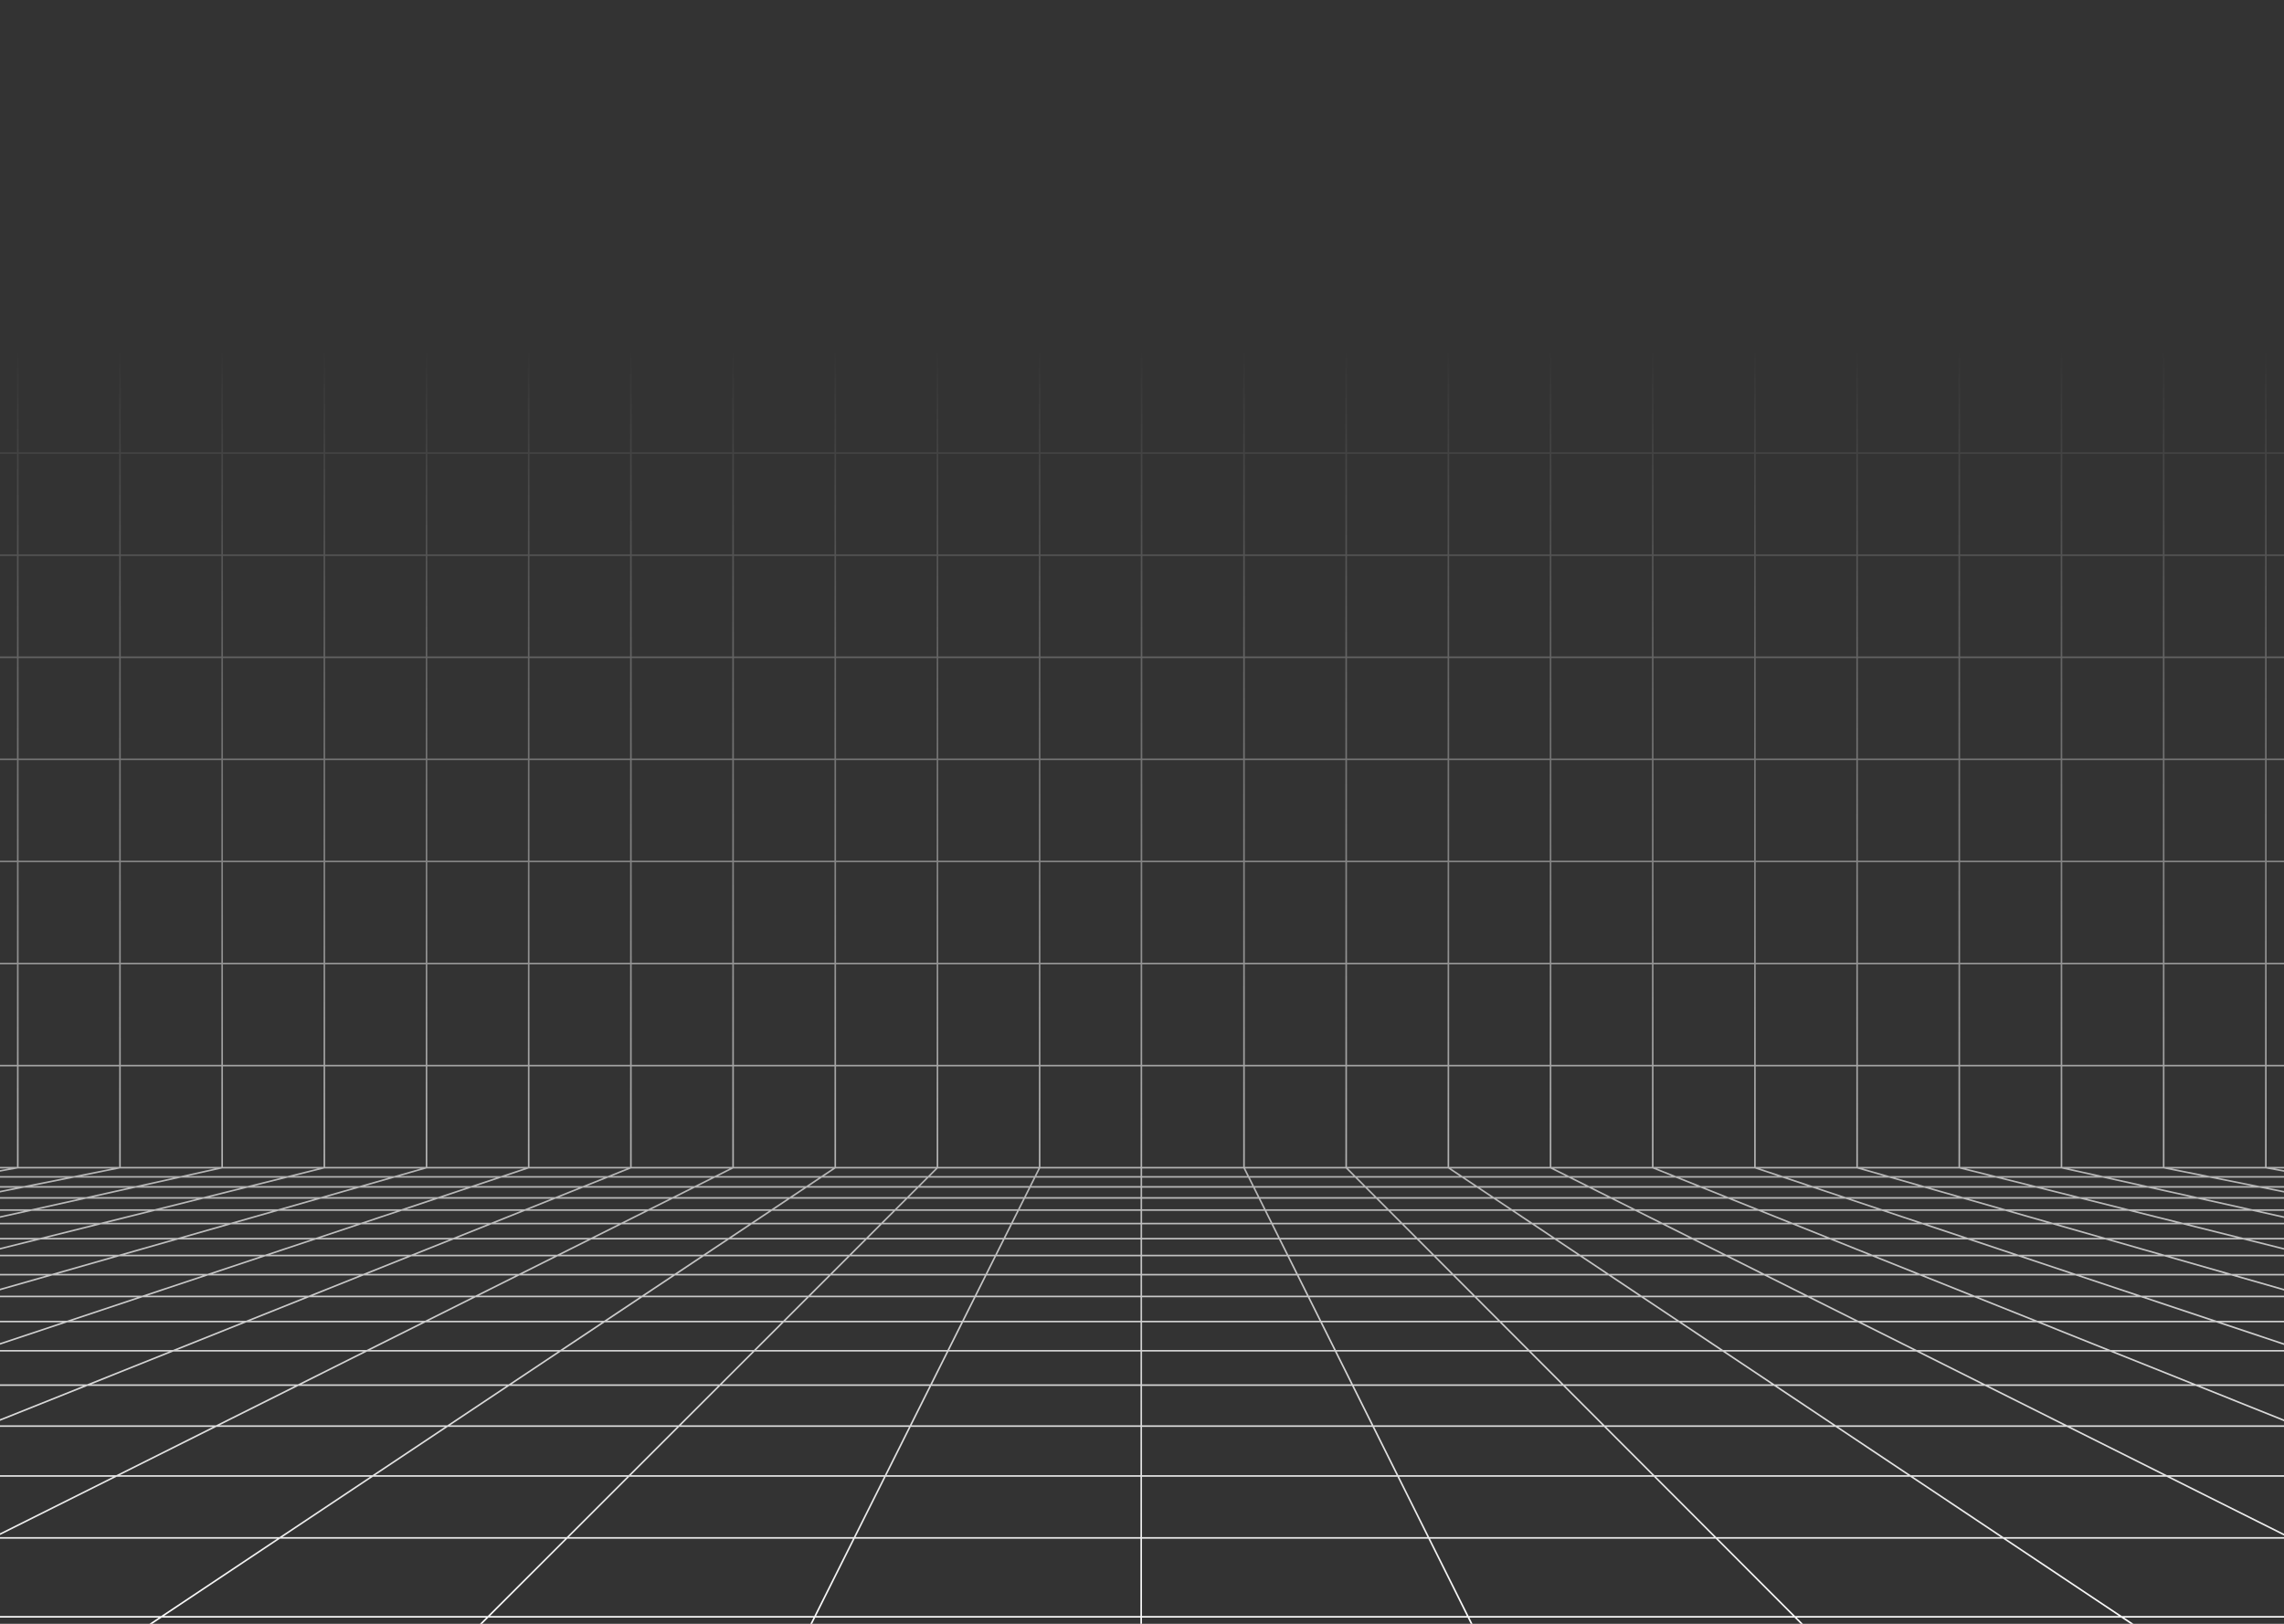 <svg width="1440" height="1024" viewBox="0 0 1440 1024" fill="none" xmlns="http://www.w3.org/2000/svg">
<rect x="0" y="0" width="1440" height="1024" fill="#333333" stroke="none"/>
<g style="mix-blend-mode:soft-light">
<path d="M397.765 -112V736.359L0.002 895.491M462.189 -112V736.359L0.002 967.476M526.611 -112V736.359L0.001 1087.41M591.04 -112V736.359L0.308 1326.89H1438.45L848.736 736.359V-112M655.462 -112V736.359L359.842 1326.89M719.886 -112L719.382 1326.89M784.314 -112V736.359L1078.92 1326.89M913.165 -112V736.359L1440 1087.96M977.587 -112V736.359L1440 967.783M1042.01 -112V736.359L1440 895.692M1106.44 -112V736.359L1440 847.635M1170.86 -112V736.359L1440 813.315M1235.28 -112V736.359L1440 787.575M1299.71 -112V736.359L1440 767.555M1364.14 -112V736.359L1440 751.544M1428.56 -112V736.359L1440 738.438M0.001 813.21L268.914 736.359V-112M333.337 -112V736.359L0.001 847.497M204.492 -112V736.359L0 787.499M140.062 -112V736.359L0.002 767.491M75.64 -112V736.359L0.001 751.488M11.21 -112V736.359L0.001 738.398M0.001 671.986H1440M0.001 607.607H1440M0.001 543.235H1440M0.001 478.862H1440M0.001 414.482H1440M0.001 350.11H1440M0.001 285.737H1440M0.001 221.357H1440M0.001 156.984H1440M0.001 92.612H1440M0.001 28.232H1440M0.001 -36.14H1440M0.001 -100.519H1440M1440 1019.58H0.001M1440 969.822H0.001M1440 930.789H0.001M1440 1085.17H0.001M1440 899.343H0.001M1440 873.472H0.001M1440 742.144H0.001M1440 736.36H0.001M1440 755.425H0.001M1440 748.474H0.001M1440 817.592H0.001M1440 851.81H0.001M1440 1175.61H0.001M1440 771.616H0.001M1440 763.101H0.001M1440 803.845H0.001M1440 791.778H0.001M1440 781.114H0.001M1440 833.413H0.001" stroke="url(#paint0_linear_88_869)" stroke-linecap="round" stroke-linejoin="round"/>
</g>
<defs>
<linearGradient id="paint0_linear_88_869" x1="720" y1="221" x2="720" y2="1036" gradientUnits="userSpaceOnUse">
<stop stop-color="white" stop-opacity="0"/>
<stop offset="1" stop-color="white"/>
</linearGradient>
</defs>
</svg>
